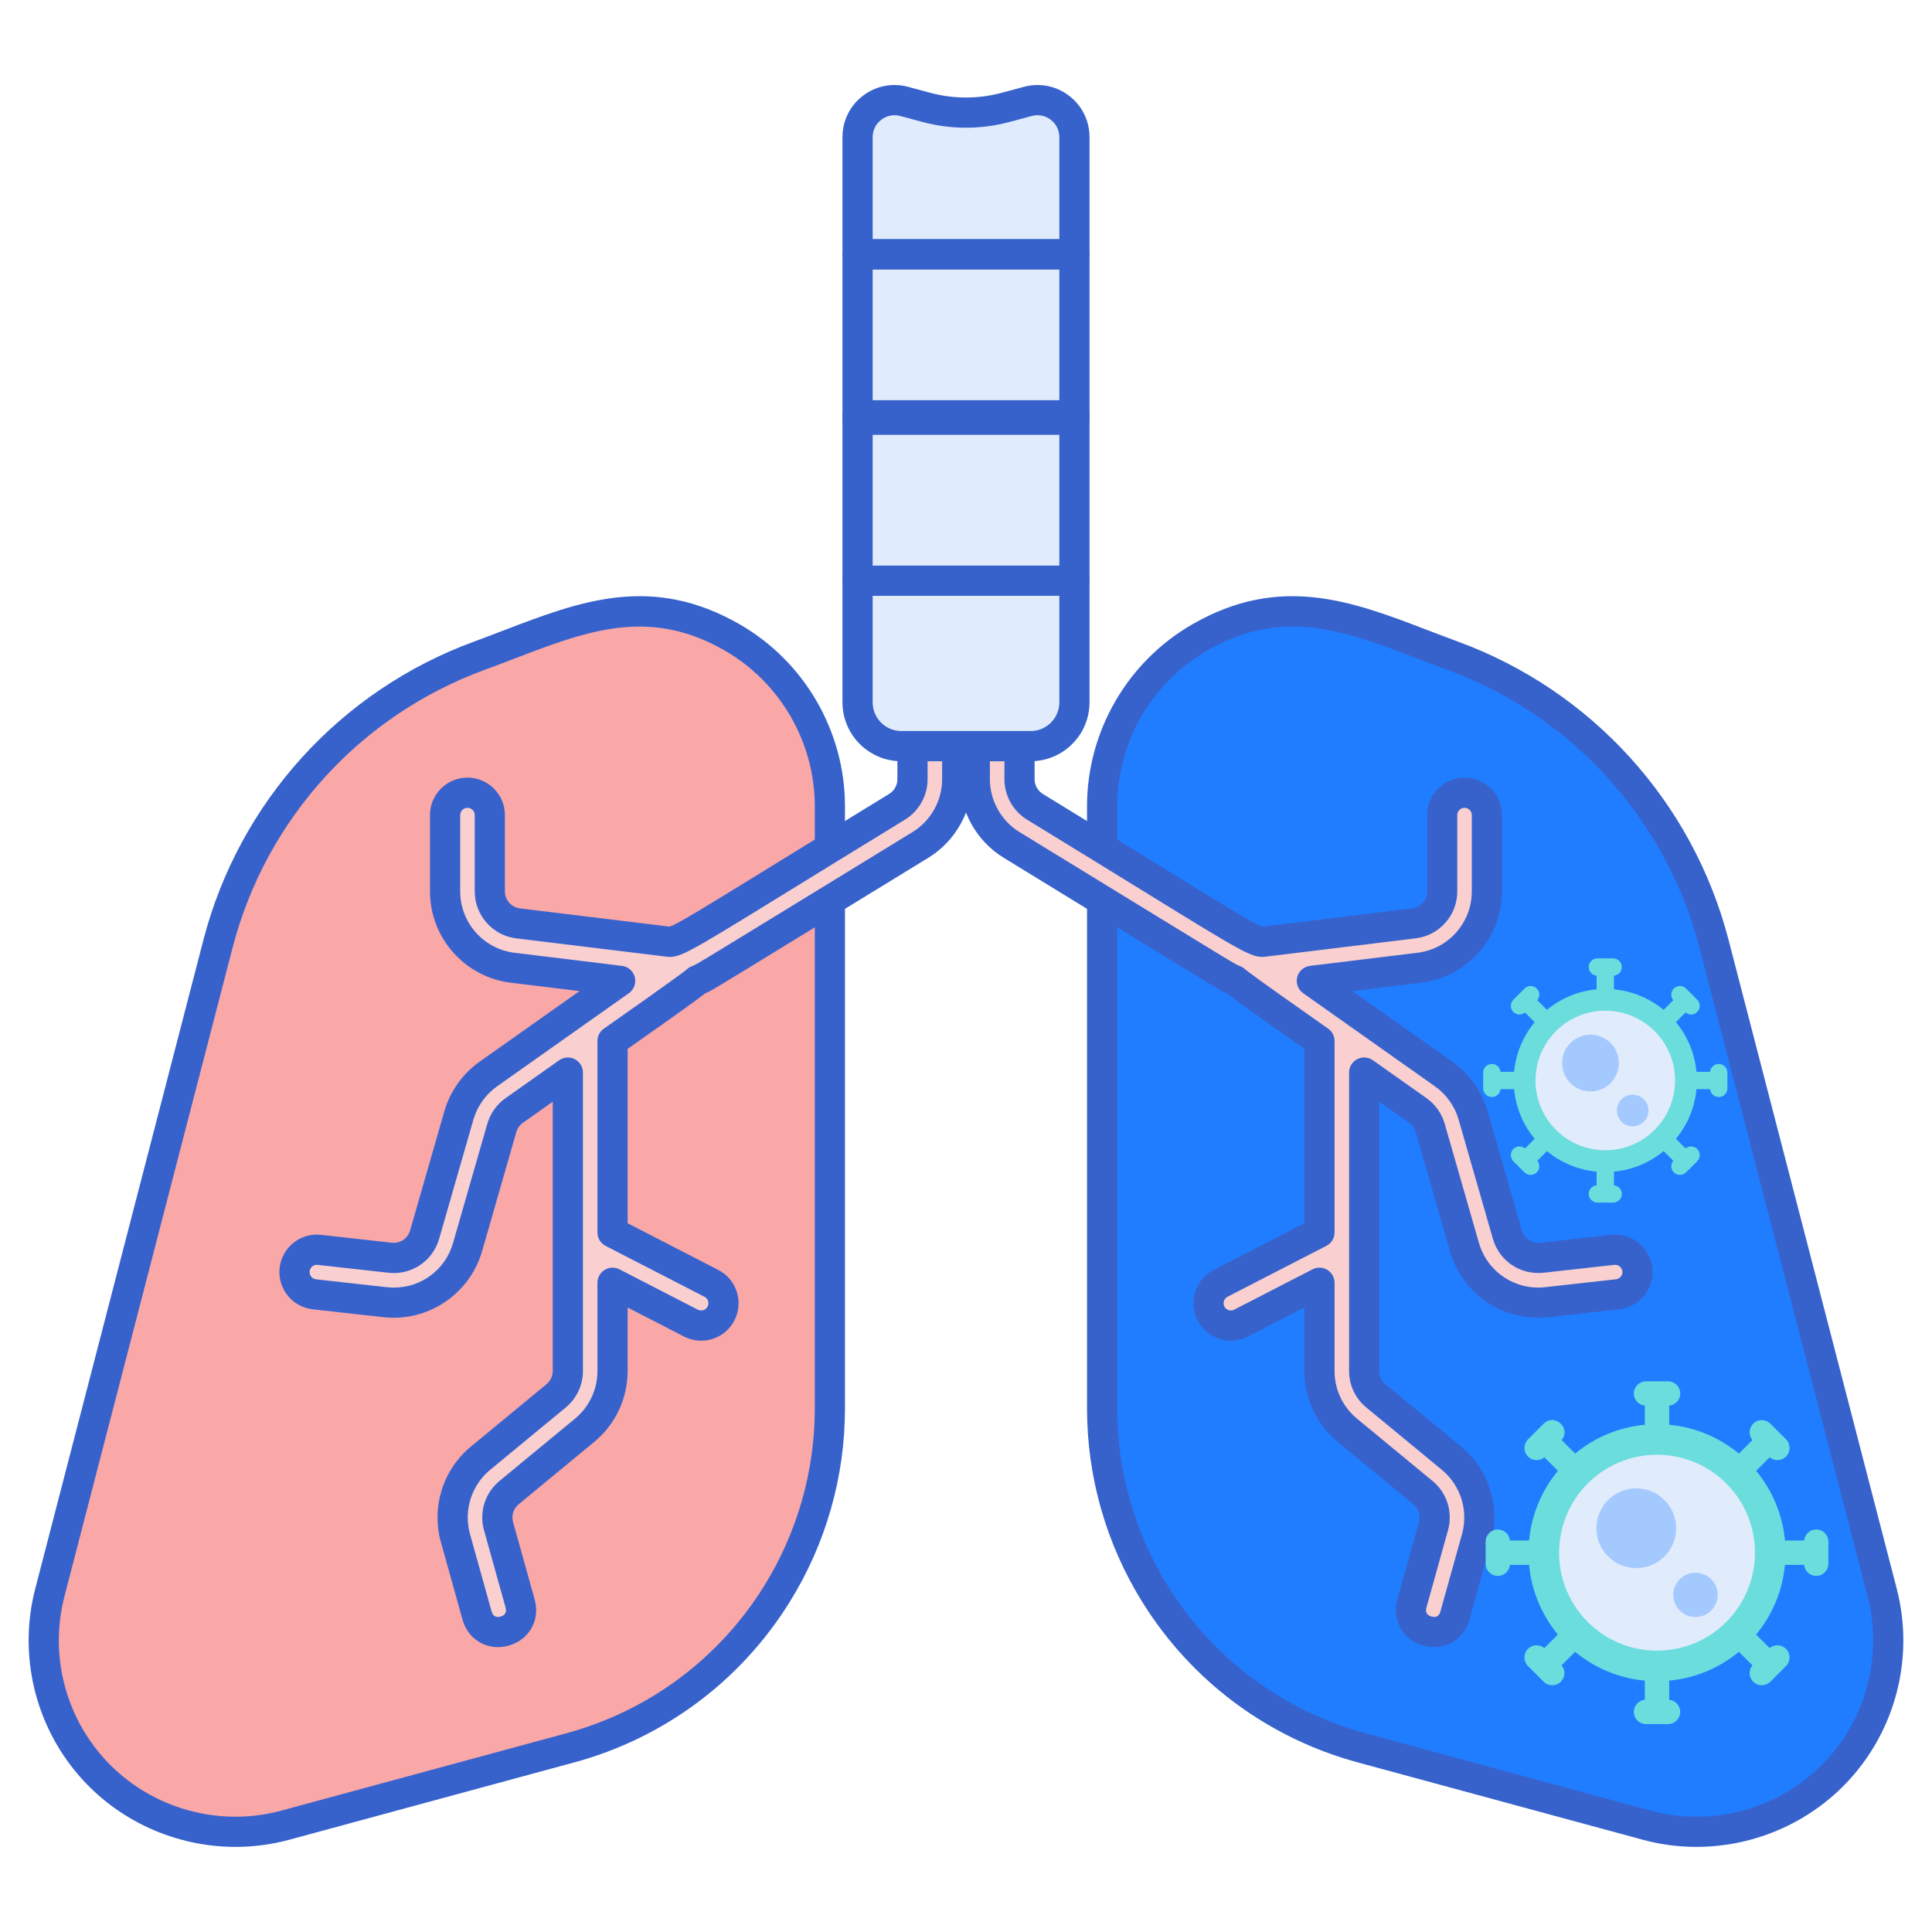 <?xml version="1.0"?>
<svg xmlns="http://www.w3.org/2000/svg" id="Layer_1" enable-background="new 0 0 256 256" height="512px" viewBox="0 0 256 256" width="512px" class=""><g><g><g><g><path d="m97.003 84.451c8.018 4.606 12.961 13.148 12.961 22.394v79.763c0 8.7-2.434 17.226-7.027 24.614-6.224 10.011-16.009 17.293-27.386 20.38l-37.761 10.246c-9.454 2.565-19.539-.545-25.907-7.988-5.385-6.295-7.356-14.825-5.277-22.844l22.278-85.95c4.575-17.651 17.531-31.927 34.657-38.188 11.459-4.191 21.202-9.471 33.462-2.427z" fill="#f9a7a7" data-original="#F9A7A7" class=""/></g></g><g><g><path d="m158.997 84.451c-8.018 4.606-12.961 13.148-12.961 22.394v79.763c0 8.7 2.434 17.226 7.027 24.614 6.224 10.011 16.009 17.293 27.386 20.38l37.761 10.245c9.454 2.565 19.539-.545 25.907-7.988 5.385-6.295 7.356-14.825 5.277-22.844l-22.278-85.95c-4.575-17.651-17.531-31.927-34.657-38.188-11.459-4.19-21.202-9.47-33.462-2.426z" fill="#4671c6" data-original="#4671C6" class="active-path" style="fill:#207DFF" data-old_color="#4671c6"/></g></g><g><g><path d="m31.212 244.723c-7.892 0-15.594-3.42-20.85-9.563-5.806-6.788-7.934-16.001-5.693-24.646l22.278-85.95c4.74-18.287 18.163-33.078 35.906-39.565 1.323-.483 2.623-.982 3.906-1.474 10.07-3.86 19.583-7.504 31.239-.807 8.614 4.949 13.965 14.195 13.965 24.129v79.763c0 9.08-2.534 17.957-7.329 25.67-6.513 10.476-16.656 18.024-28.561 21.254l-37.761 10.246c-2.342.634-4.729.943-7.1.943zm53.514-161.699c-5.485 0-10.773 2.027-16.534 4.235-1.303.499-2.622 1.005-3.965 1.496-16.508 6.036-28.997 19.797-33.407 36.812l-22.278 85.95c-1.913 7.381-.096 15.248 4.861 21.042 5.833 6.82 15.199 9.709 23.863 7.359l37.762-10.246c10.925-2.964 20.234-9.891 26.211-19.505 4.4-7.079 6.726-15.225 6.726-23.558v-79.763c0-8.506-4.582-16.423-11.958-20.66-3.974-2.284-7.671-3.162-11.281-3.162z" fill="#3762cc" data-original="#3762CC" class=""/></g></g><g><g><path d="m224.788 244.723c-2.371 0-4.758-.309-7.102-.944l-37.761-10.246c-11.905-3.229-22.048-10.778-28.561-21.253-4.795-7.712-7.329-16.588-7.329-25.67v-79.763c0-9.934 5.351-19.18 13.965-24.129 11.66-6.697 21.169-3.052 31.24.808 1.283.492 2.583.99 3.905 1.474 17.744 6.487 31.167 21.278 35.906 39.565l22.277 85.95c2.241 8.646.112 17.86-5.693 24.646-5.252 6.141-12.955 9.561-20.847 9.562zm-64.795-158.537c-7.375 4.237-11.957 12.154-11.957 20.66v79.763c0 8.335 2.326 16.481 6.726 23.558 5.977 9.614 15.285 16.542 26.211 19.505l37.761 10.246c8.664 2.351 18.029-.539 23.864-7.358 4.957-5.794 6.773-13.661 4.86-21.043l-22.277-85.95c-4.41-17.015-16.898-30.776-33.407-36.812-1.343-.491-2.662-.997-3.965-1.496-9.553-3.662-17.803-6.826-27.816-1.073z" fill="#3762cc" data-original="#3762CC" class=""/></g></g><g><g><g><path d="m123.871 81.018c-1.636 0-2.962 1.326-2.962 2.962v19.284c0 1.473-.781 2.866-2.037 3.636-30.394 18.608-28.828 18.06-30.859 17.81l-19.363-2.36c-2.136-.26-3.747-2.08-3.747-4.231v-10.117c0-1.636-1.326-2.962-2.962-2.962s-2.962 1.326-2.962 2.962v10.117c0 5.143 3.85 9.49 8.954 10.113l14.242 1.737-17.462 12.34c-1.885 1.332-3.274 3.287-3.912 5.505l-4.537 15.785c-.575 2.003-2.495 3.292-4.569 3.059l-9.382-1.045c-1.619-.183-3.091.989-3.272 2.616-.181 1.626.99 3.091 2.616 3.272 9.581 1.068 9.624 1.109 10.527 1.109 4.499 0 8.504-2.959 9.773-7.375l4.537-15.785c.267-.928.848-1.746 1.637-2.303l7.108-5.023v39.542c0 1.277-.565 2.475-1.55 3.288l-10.011 8.261c-3.104 2.561-4.411 6.72-3.329 10.596l2.866 10.269c1.057 3.787 6.766 2.202 5.707-1.593l-2.866-10.269c-.452-1.622.094-3.362 1.393-4.434l10.012-8.261c2.353-1.943 3.703-4.807 3.703-7.858v-11.693l10.385 5.346c.434.223.897.329 1.353.329 1.074 0 2.111-.586 2.636-1.607.749-1.455.176-3.241-1.278-3.99l-13.097-6.742v-25.372c.525-.371 10.798-7.558 11.219-8.043 1.189-.485-1.011.79 29.581-17.94 3.003-1.838 4.868-5.168 4.868-8.689v-19.283c.003-1.636-1.324-2.963-2.96-2.963z" fill="#f9cfcf" data-original="#F9CFCF" class=""/></g></g><g><g><path d="m216.959 168.227c-.181-1.626-1.648-2.796-3.272-2.616l-9.382 1.045c-2.068.23-3.993-1.056-4.568-3.059l-4.537-15.785c-.637-2.218-2.027-4.173-3.912-5.506l-17.462-12.339 14.242-1.737c5.105-.622 8.954-4.97 8.954-10.113v-10.117c0-1.636-1.326-2.962-2.962-2.962s-2.962 1.326-2.962 2.962v10.117c0 2.152-1.611 3.971-3.747 4.231l-19.363 2.361c-2.03.248-.47.795-30.859-17.81-1.257-.77-2.037-2.162-2.037-3.636v-19.282c0-1.636-1.326-2.962-2.962-2.962s-2.962 1.326-2.962 2.962v19.284c0 3.521 1.865 6.85 4.868 8.689 30.572 18.717 28.39 17.454 29.581 17.94.421.485 10.695 7.672 11.219 8.042v25.372l-13.097 6.742c-1.455.749-2.027 2.535-1.278 3.99.75 1.456 2.537 2.026 3.99 1.278l10.385-5.346v11.693c0 3.052 1.35 5.916 3.704 7.858l10.011 8.261c1.298 1.072 1.845 2.812 1.393 4.433l-2.866 10.269c-1.053 3.773 4.646 5.395 5.707 1.593l2.866-10.27c1.081-3.876-.226-8.035-3.329-10.596l-10.011-8.261c-.985-.813-1.55-2.012-1.55-3.288v-39.542l7.108 5.023c.789.558 1.37 1.376 1.637 2.304l4.537 15.785c1.376 4.788 5.969 7.863 10.919 7.31l9.382-1.045c1.625-.181 2.796-1.646 2.615-3.272z" fill="#f9cfcf" data-original="#F9CFCF" class=""/></g></g></g><g><g><g><path d="m65.974 218.251c-2.169 0-4.06-1.396-4.685-3.634l-2.866-10.27c-1.294-4.637.27-9.612 3.982-12.676l10.012-8.261c.522-.432.823-1.068.823-1.746v-35.68l-3.955 2.794c-.418.296-.728.73-.869 1.223l-4.537 15.785c-1.493 5.194-6.302 8.822-11.696 8.822-.774 0-1.008-.026-4.92-.468l-5.829-.654c-1.317-.147-2.499-.798-3.326-1.833s-1.203-2.331-1.056-3.648c.147-1.319.8-2.501 1.838-3.33 1.037-.828 2.334-1.202 3.646-1.052l9.379 1.045c1.099.125 2.119-.559 2.425-1.623l4.537-15.786c.763-2.653 2.425-4.992 4.68-6.586l13.229-9.349-9.097-1.109c-6.106-.744-10.712-5.945-10.712-12.098v-10.117c0-2.736 2.226-4.962 4.962-4.962s4.962 2.226 4.962 4.962v10.117c0 1.142.855 2.107 1.989 2.246l19.576 2.389c.083.011.155.026.231.027.722-.112 4.453-2.41 13.467-7.963 3.953-2.435 9.052-5.576 15.662-9.623.667-.409 1.082-1.148 1.082-1.93v-19.282c0-2.736 2.226-4.962 4.962-4.962s4.962 2.226 4.962 4.962v19.284c0 4.212-2.231 8.195-5.824 10.395-7.127 4.364-12.475 7.641-16.5 10.108-11.678 7.159-12.363 7.578-13.087 7.867-.785.628-3.032 2.27-10.258 7.341v23.113l12.013 6.183c2.433 1.253 3.393 4.251 2.141 6.684-.855 1.66-2.546 2.691-4.415 2.691-.785 0-1.569-.19-2.27-.551l-7.469-3.845v8.414c0 3.65-1.615 7.077-4.43 9.401l-10.013 8.261c-.689.569-.979 1.493-.739 2.354l2.866 10.268c.759 2.72-.723 5.343-3.447 6.104-.48.134-.96.198-1.426.198zm9.267-78.128c.314 0 .63.074.92.224.664.344 1.08 1.028 1.08 1.776v39.542c0 1.875-.83 3.636-2.276 4.831l-10.012 8.261c-2.495 2.059-3.545 5.401-2.676 8.516l2.866 10.27c.211.757.761.777 1.185.657.422-.118.881-.417.669-1.176l-2.866-10.268c-.665-2.383.139-4.939 2.046-6.514l10.013-8.261c1.891-1.562 2.976-3.863 2.976-6.316v-11.692c0-.697.363-1.344.958-1.708.595-.363 1.337-.389 1.957-.071l10.385 5.346c.138.071.286.107.438.107.285 0 .66-.137.858-.522.159-.309.106-.592.061-.734s-.167-.403-.476-.562l-13.097-6.742c-.666-.343-1.084-1.029-1.084-1.778v-25.372c0-.65.315-1.259.847-1.634l.432-.303c8.568-6.012 10.229-7.27 10.534-7.527.186-.185.407-.331.651-.43l.215-.085c.481-.186 1.395-.746 12.576-7.6 4.025-2.468 9.373-5.746 16.501-10.109 2.414-1.478 3.913-4.153 3.913-6.983v-19.285c0-.531-.432-.962-.962-.962s-.962.432-.962.962v19.284c0 2.165-1.147 4.211-2.993 5.341-6.606 4.044-11.702 7.184-15.653 9.618-14.246 8.776-14.247 8.775-16.332 8.494l-.163-.021-19.361-2.361c-3.138-.382-5.505-3.055-5.505-6.216v-10.117c0-.531-.432-.962-.962-.962-.531 0-.962.432-.962.962v10.117c0 4.133 3.094 7.627 7.196 8.127l14.242 1.737c.821.1 1.495.695 1.697 1.497s-.11 1.645-.785 2.122l-17.462 12.34c-1.515 1.071-2.631 2.642-3.144 4.425l-4.537 15.785c-.846 2.945-3.67 4.837-6.714 4.494l-9.38-1.045c-.345-.042-.589.112-.705.204-.117.093-.319.302-.358.646-.059.527.322 1.004.85 1.063l5.834.655c3.813.43 3.938.442 4.472.442 3.677 0 6.833-2.382 7.851-5.927l4.537-15.785c.392-1.363 1.246-2.565 2.404-3.384l7.109-5.023c.344-.246.748-.37 1.154-.37zm17.076-10.165h.01z" fill="#3762cc" data-original="#3762CC" class=""/></g></g><g><g><path d="m190.031 218.251c-.465 0-.942-.064-1.423-.199-2.729-.762-4.216-3.386-3.458-6.104l2.866-10.269c.24-.86-.05-1.784-.739-2.354l-10.011-8.261c-2.816-2.324-4.432-5.75-4.432-9.401v-8.414l-7.471 3.845c-1.177.606-2.519.719-3.783.314-1.263-.404-2.293-1.276-2.899-2.455-.606-1.178-.718-2.522-.313-3.785.404-1.263 1.276-2.292 2.455-2.899l12.012-6.183v-23.113c-7.227-5.073-9.473-6.714-10.258-7.341-.728-.29-1.409-.708-13.089-7.868-4.024-2.467-9.371-5.744-16.497-10.107-3.593-2.199-5.825-6.183-5.825-10.395v-19.281c0-2.736 2.227-4.962 4.963-4.962s4.962 2.226 4.962 4.962v19.284c0 .782.415 1.521 1.082 1.93 6.589 4.034 11.677 7.168 15.625 9.601 9.04 5.568 12.781 7.874 13.522 7.986.059-.002.13-.017.213-.028l.211-.028 19.363-2.361c1.134-.138 1.989-1.104 1.989-2.246v-10.117c0-2.736 2.227-4.962 4.963-4.962s4.962 2.226 4.962 4.962v10.117c0 6.152-4.605 11.354-10.712 12.098l-9.097 1.109 13.229 9.348c2.255 1.594 3.917 3.933 4.68 6.586l4.537 15.785c.306 1.063 1.328 1.745 2.426 1.624l9.381-1.045c2.735-.296 5.179 1.666 5.481 4.382v.001c.303 2.719-1.663 5.177-4.382 5.48l-9.382 1.045c-5.922.66-11.417-3.017-13.063-8.746l-4.537-15.785c-.142-.492-.451-.927-.871-1.224l-3.952-2.793v35.68c0 .678.3 1.314.822 1.746l10.011 8.261c3.714 3.064 5.277 8.04 3.984 12.676l-2.866 10.27c-.624 2.237-2.513 3.633-4.679 3.634zm-15.196-50.279c.361 0 .723.098 1.041.292.596.363.959 1.01.959 1.708v11.692c0 2.453 1.085 4.754 2.977 6.316l10.011 8.261c1.908 1.574 2.712 4.131 2.048 6.513l-2.866 10.27c-.211.756.253 1.057.68 1.176.609.17 1.005-.051 1.174-.658l2.866-10.27c.869-3.114-.182-6.457-2.676-8.516l-10.011-8.261c-1.447-1.194-2.277-2.955-2.277-4.831v-39.542c0-.748.417-1.432 1.08-1.776.665-.344 1.465-.289 2.074.143l7.108 5.023c1.16.821 2.013 2.023 2.404 3.384l4.537 15.786c1.106 3.849 4.802 6.318 8.775 5.875l9.382-1.045c.527-.059.909-.536.851-1.063-.06-.526-.548-.905-1.065-.849l-9.38 1.045c-3.053.331-5.868-1.553-6.712-4.495l-4.537-15.784c-.513-1.783-1.63-3.354-3.145-4.425l-17.461-12.339c-.675-.477-.987-1.32-.785-2.122s.877-1.396 1.697-1.497l14.241-1.737c4.103-.5 7.196-3.994 7.196-8.127v-10.117c0-.531-.432-.962-.962-.962-.531 0-.963.432-.963.962v10.117c0 3.162-2.367 5.834-5.505 6.216l-19.523 2.382c-2.081.279-2.08.285-16.368-8.517-3.946-2.431-9.031-5.563-15.616-9.595-1.847-1.131-2.993-3.178-2.993-5.341v-19.283c0-.531-.432-.962-.962-.962-.531 0-.963.432-.963.962v19.284c0 2.83 1.5 5.505 3.913 6.983 7.128 4.363 12.475 7.641 16.499 10.108 11.182 6.854 12.095 7.414 12.58 7.601l.213.084c.243.099.465.246.65.43.304.256 1.958 1.508 10.496 7.5l.472.331c.53.375.846.984.846 1.633v25.372c0 .749-.419 1.436-1.085 1.778l-13.097 6.742c-.309.159-.431.42-.477.563-.045.142-.098.425.062.734.158.309.42.431.562.476.144.045.428.097.733-.061l10.387-5.346c.287-.147.601-.221.915-.221z" fill="#3762cc" data-original="#3762CC" class=""/></g></g></g><g><g><path d="m113.632 33.694h28.736v21.92h-28.736z" fill="#e0ebfc" data-original="#E0EBFC"/></g></g><g><g><path d="m113.632 55.029h28.736v21.92h-28.736z" fill="#e0ebfc" data-original="#E0EBFC"/></g></g><g><g><path d="m136.566 98.868h-17.131c-3.204 0-5.802-2.598-5.802-5.802v-16.118h28.736v16.117c-.001 3.205-2.599 5.803-5.803 5.803z" fill="#e0ebfc" data-original="#E0EBFC"/></g></g><g><g><path d="m119.81 13.438 2.93.789c3.445.928 7.074.928 10.519 0l2.93-.789c3.115-.839 6.178 1.508 6.178 4.734v15.522h-28.736v-15.522c.001-3.226 3.064-5.573 6.179-4.734z" fill="#e0ebfc" data-original="#E0EBFC"/></g></g><g><g><path d="m142.368 57.614h-28.736c-1.104 0-2-.896-2-2v-21.92c0-1.104.896-2 2-2h28.736c1.104 0 2 .896 2 2v21.92c0 1.104-.895 2-2 2zm-26.736-4h24.736v-17.92h-24.736z" fill="#3762cc" data-original="#3762CC" class=""/></g></g><g><g><path d="m142.368 78.948h-28.736c-1.104 0-2-.896-2-2v-21.919c0-1.104.896-2 2-2h28.736c1.104 0 2 .896 2 2v21.919c0 1.105-.895 2-2 2zm-26.736-4h24.736v-17.919h-24.736z" fill="#3762cc" data-original="#3762CC" class=""/></g></g><g><g><path d="m136.565 100.868h-17.131c-4.302 0-7.802-3.5-7.802-7.802v-16.118c0-1.104.896-2 2-2h28.736c1.104 0 2 .896 2 2v16.117c0 4.303-3.5 7.803-7.803 7.803zm-20.933-21.92v14.117c0 2.097 1.706 3.802 3.802 3.802h17.131c2.097 0 3.803-1.706 3.803-3.802v-14.117z" fill="#3762cc" data-original="#3762CC" class=""/></g></g><g><g><path d="m142.368 35.694h-28.736c-1.104 0-2-.896-2-2v-15.522c0-2.165.985-4.162 2.704-5.479 1.718-1.318 3.903-1.75 5.994-1.187l2.93.789c3.101.835 6.379.835 9.479 0l2.932-.789c2.09-.563 4.275-.13 5.993 1.187 1.719 1.317 2.704 3.314 2.704 5.479v15.521c0 1.105-.895 2.001-2 2.001zm-26.736-4h24.736v-13.522c0-.911-.414-1.75-1.137-2.304-.723-.553-1.638-.736-2.521-.5l-2.931.789c-3.78 1.019-7.778 1.019-11.559 0l-2.93-.789c-.881-.236-1.799-.055-2.521.5-.723.554-1.137 1.394-1.137 2.304z" fill="#3762cc" data-original="#3762CC" class=""/></g></g><g><g><g><path d="m240.657 202.665c-.839 0-1.521.642-1.6 1.46h-2.539c-.329-3.491-1.706-6.677-3.82-9.234l1.792-1.792c.297.245.657.375 1.022.375.413 0 .827-.158 1.142-.473.631-.631.631-1.654 0-2.285l-1.032-1.033-1.032-1.032c-.631-.631-1.654-.631-2.285 0-.593.593-.621 1.529-.099 2.164l-1.792 1.792c-2.557-2.115-5.743-3.492-9.234-3.82v-2.539c.818-.079 1.46-.761 1.46-1.6 0-.892-.723-1.615-1.615-1.615h-2.921c-.892 0-1.615.723-1.615 1.615 0 .839.642 1.521 1.461 1.6v2.539c-3.491.329-6.677 1.706-9.234 3.82l-1.792-1.792c1.302-1.58-.946-3.601-2.383-2.164-.736.736-1.322 1.322-2.066 2.065-.631.631-.631 1.654 0 2.285.316.316.729.473 1.142.473.364 0 .725-.13 1.022-.375l1.792 1.792c-2.115 2.557-3.492 5.743-3.82 9.234h-2.539c-.079-.818-.761-1.46-1.6-1.46-.892 0-1.615.723-1.615 1.615v2.921c0 .892.723 1.615 1.615 1.615.839 0 1.521-.642 1.6-1.461h2.539c.329 3.491 1.706 6.677 3.82 9.234l-1.792 1.792c-.634-.523-1.571-.495-2.164.098-.631.631-.631 1.654 0 2.285l1.033 1.033c.001 0 1.032 1.032 1.033 1.033.315.315.729.473 1.142.473s.827-.158 1.142-.473c.593-.593.621-1.529.098-2.164l1.792-1.792c2.557 2.115 5.743 3.492 9.234 3.82v2.539c-.818.079-1.461.761-1.461 1.6 0 .892.723 1.615 1.615 1.615h2.921c.892 0 1.615-.723 1.615-1.615 0-.839-.642-1.521-1.46-1.6v-2.539c3.491-.329 6.677-1.706 9.234-3.82l1.792 1.792c-.523.635-.495 1.571.099 2.164.315.315.729.473 1.142.473s.827-.158 1.142-.473l1.032-1.033 1.032-1.033c.631-.631.631-1.654 0-2.285-.593-.593-1.529-.621-2.164-.099l-1.792-1.792c2.115-2.557 3.492-5.743 3.82-9.234h2.539c.079.818.761 1.461 1.6 1.461.892 0 1.615-.723 1.615-1.615v-2.921c.003-.891-.721-1.614-1.613-1.614z" fill="#6bdddd" data-original="#6BDDDD" class=""/></g></g><g><g><circle cx="219.564" cy="205.741" fill="#e0ebfc" r="12.979" data-original="#E0EBFC"/></g></g><g><g><g><circle cx="216.812" cy="202.497" fill="#a4c9ff" r="5.281" data-original="#A4C9FF" class=""/></g></g><g><g><circle cx="224.659" cy="211.328" fill="#a4c9ff" r="2.938" data-original="#A4C9FF" class=""/></g></g></g></g><g><g><g><path d="m227.738 140.978c-.598 0-1.083.458-1.14 1.041h-1.809c-.234-2.487-1.215-4.757-2.722-6.579l1.277-1.277c.212.174.468.267.728.267.294 0 .589-.112.814-.337.45-.449.45-1.178 0-1.628l-.736-.736s-.598-.598-.736-.736c-.449-.449-1.178-.45-1.628 0-.423.423-.443 1.09-.07 1.542l-1.277 1.277c-1.822-1.507-4.092-2.488-6.579-2.722v-1.809c.583-.056 1.04-.542 1.04-1.14 0-.636-.515-1.151-1.151-1.151h-2.081c-.636 0-1.151.515-1.151 1.151 0 .598.458 1.083 1.041 1.14v1.809c-2.487.234-4.757 1.215-6.579 2.722l-1.277-1.277c.372-.452.352-1.119-.07-1.542-.449-.449-1.178-.45-1.628 0-.416.416-.811.811-1.472 1.472-.45.45-.45 1.178 0 1.628.225.225.519.337.814.337.259 0 .516-.092.728-.267l1.277 1.277c-1.507 1.822-2.488 4.092-2.722 6.579h-1.809c-.056-.583-.542-1.041-1.14-1.041-.636 0-1.151.515-1.151 1.151v2.081c0 .636.515 1.151 1.151 1.151.598 0 1.084-.457 1.14-1.041h1.809c.234 2.487 1.215 4.757 2.722 6.579l-1.277 1.277c-.452-.373-1.119-.353-1.542.07-.449.449-.449 1.178 0 1.628l.736.736s.733.733.736.736c.225.225.519.337.814.337.294 0 .589-.112.814-.337.423-.423.443-1.09.07-1.542l1.277-1.277c1.822 1.507 4.092 2.488 6.579 2.722v1.809c-.583.056-1.041.542-1.041 1.14 0 .636.515 1.151 1.151 1.151h2.081c.636 0 1.151-.515 1.151-1.151 0-.598-.457-1.083-1.04-1.14v-1.809c2.487-.234 4.757-1.215 6.579-2.722l1.277 1.277c-.372.452-.352 1.119.07 1.542.225.225.519.337.814.337s.589-.112.814-.337l.736-.736s.733-.733.736-.736c.449-.449.449-1.178 0-1.628-.423-.423-1.089-.443-1.542-.07l-1.277-1.277c1.507-1.822 2.488-4.092 2.722-6.579h1.809c.056.583.542 1.041 1.14 1.041.636 0 1.151-.515 1.151-1.151v-2.081c0-.636-.515-1.151-1.151-1.151z" fill="#6bdddd" data-original="#6BDDDD" class=""/></g></g><g><g><circle cx="212.709" cy="143.17" fill="#e0ebfc" r="9.247" data-original="#E0EBFC"/></g></g><g><g><g><circle cx="210.749" cy="140.858" fill="#a4c9ff" r="3.762" data-original="#A4C9FF" class=""/></g></g><g><g><circle cx="216.339" cy="147.15" fill="#a4c9ff" r="2.093" data-original="#A4C9FF" class=""/></g></g></g></g></g></g> </svg>

